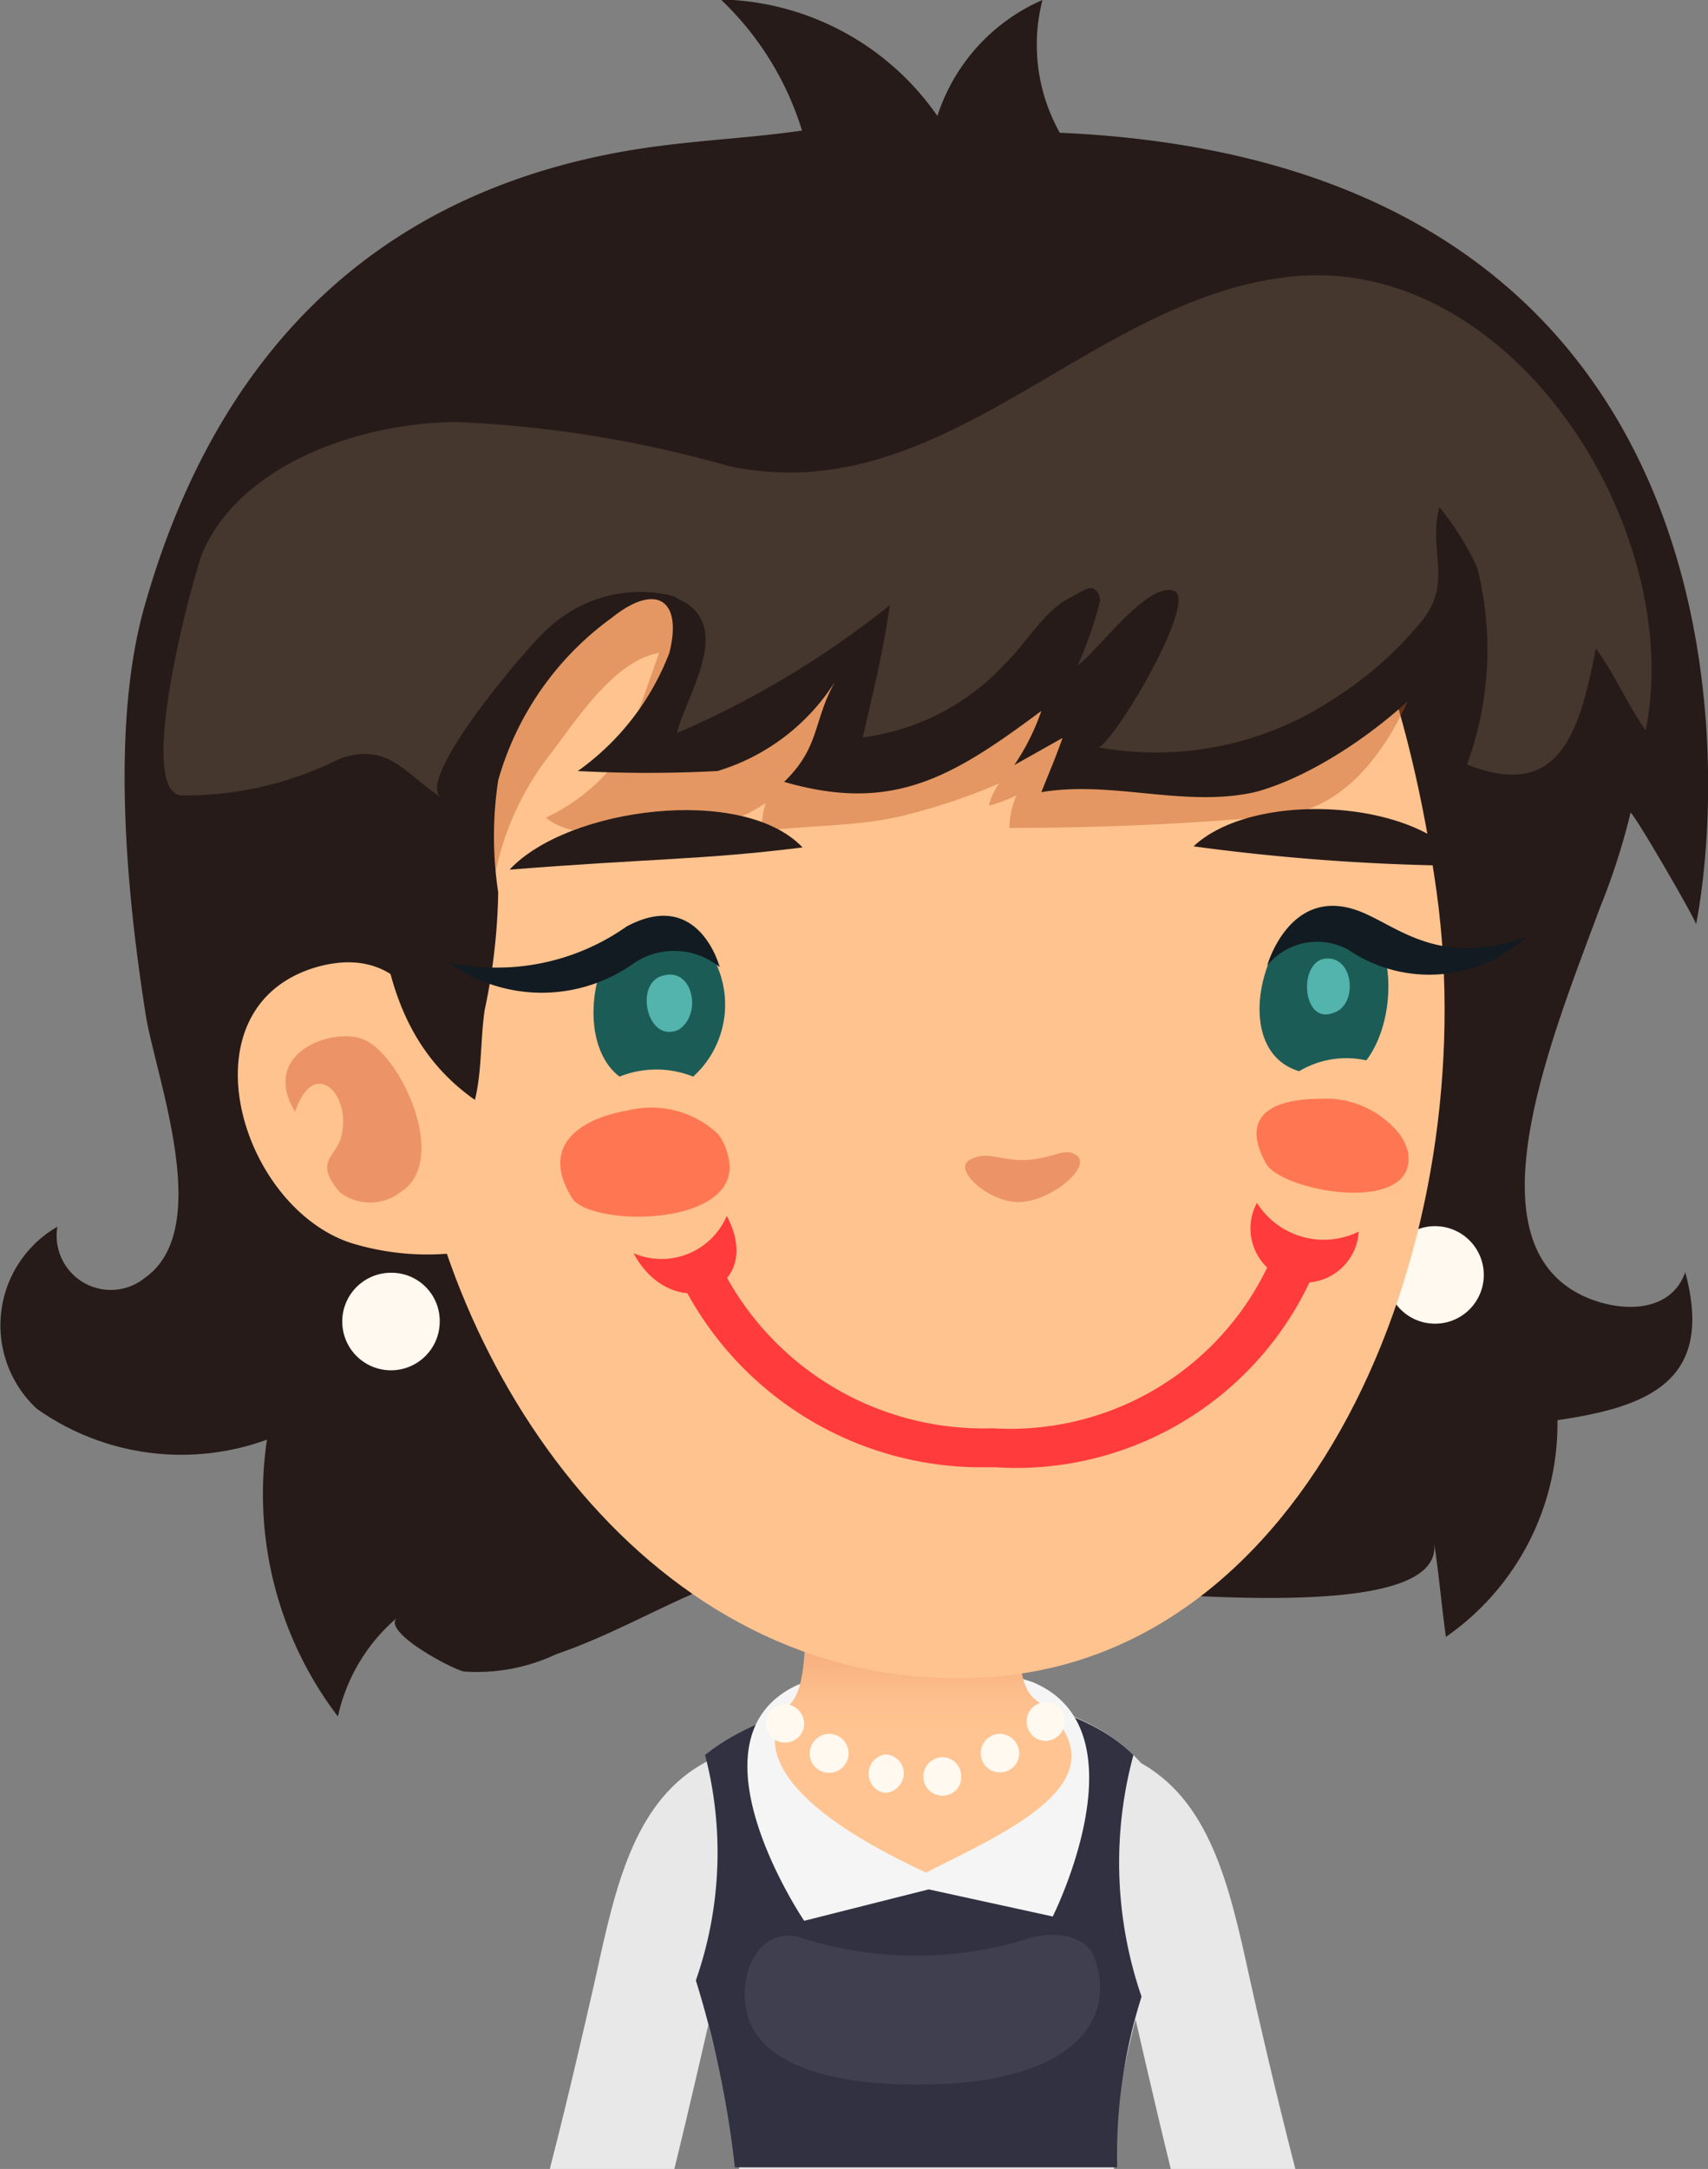 <svg id="레이어_1" data-name="레이어 1" xmlns="http://www.w3.org/2000/svg" xmlns:xlink="http://www.w3.org/1999/xlink" viewBox="0 0 31.54 40.03">
  <rect x="0" y="0" width="31.54" height="40.03" fill="#808080" stroke="none"/>
  <defs>
    <style>
      .cls-1 {
        fill: #e8e8e8;
      }

      .cls-2 {
        fill: #313142;
      }

      .cls-3 {
        fill: #f5f5f5;
      }

      .cls-4 {
        fill: url(#linear-gradient);
      }

      .cls-5 {
        fill: #fff9f0;
      }

      .cls-6 {
        fill: #fff;
        opacity: 0.07;
      }

      .cls-7 {
        fill: #261b18;
      }

      .cls-8 {
        fill: #ffc38f;
      }

      .cls-9 {
        fill: #bc551e;
      }

      .cls-10, .cls-9 {
        opacity: 0.4;
      }

      .cls-10 {
        fill: #d14f2e;
      }

      .cls-11 {
        fill: #45362e;
      }

      .cls-12 {
        fill: #ff7752;
      }

      .cls-13 {
        fill: #1c5c57;
      }

      .cls-14 {
        fill: #6cd9d2;
        opacity: 0.7;
      }

      .cls-15 {
        fill: #121b21;
      }

      .cls-16 {
        fill: #ff3b3b;
      }
    </style>
    <linearGradient id="linear-gradient" x1="21.47" y1="29.78" x2="21.47" y2="31.96" gradientUnits="userSpaceOnUse">
      <stop offset="0" stop-color="#ee996d"/>
      <stop offset="0.02" stop-color="#ee9a6e"/>
      <stop offset="0.37" stop-color="#f8b181"/>
      <stop offset="0.71" stop-color="#fdbf8d"/>
      <stop offset="1" stop-color="#ffc491"/>
    </linearGradient>
  </defs>
  <title>1</title>
  <g>
    <g>
      <path class="cls-1" d="M18.52,34.49l-1-2c-1.37.7-1.72,2.3-2.09,4-.13.57-.49,2.16-.85,3.55h2.3c.31-1.26.62-2.63.72-3.06C17.84,35.86,18.09,34.72,18.52,34.49Z" transform="translate(-4.43)"/>
      <path class="cls-1" d="M25.41,32.49l-1,2c.43.23.68,1.37.92,2.48.1.43.41,1.8.72,3.06h2.3c-.36-1.39-.73-3-.85-3.55C27.13,34.79,26.77,33.19,25.41,32.49Z" transform="translate(-4.43)"/>
      <path class="cls-1" d="M25.38,32.41c-1.62-1.65-5.87-1.52-7.65-.12s.05,5.12.35,7.74H25C25,36.45,27.22,34.28,25.38,32.41Z" transform="translate(-4.43)"/>
      <path class="cls-2" d="M25.51,36.85a7.6,7.6,0,0,1-.15-4.46c-1.63-1.62-6.07-1.49-7.91,0a7.15,7.15,0,0,1-.17,4.16A18.51,18.51,0,0,1,18,40h7.06A9.64,9.64,0,0,1,25.51,36.85Z" transform="translate(-4.43)"/>
      <path class="cls-3" d="M23.51,31.05a6.4,6.4,0,0,0-4.36.05c-2.14,1,.13,4.35.13,4.35l2.3-.58,2.29.5S25.6,31.93,23.51,31.05Z" transform="translate(-4.43)"/>
      <path class="cls-4" d="M23.54,31.36c-.38-.3-.29-1.22-.23-2.29.14-2.41-4-2.5-4,.13,0,1.17,0,1.91-.27,2.23-.6.62-.55,1.72,2.49,3.13C23.18,33.73,25.33,32.79,23.54,31.36Z" transform="translate(-4.43)"/>
      <g>
        <path class="cls-5" d="M18.91,31.45a.36.36,0,0,0-.34.37.35.35,0,0,0,.37.34.35.35,0,0,0,.34-.36A.37.37,0,0,0,18.91,31.45Z" transform="translate(-4.43)"/>
        <path class="cls-5" d="M19.72,32a.37.37,0,0,0-.34.37.36.36,0,1,0,.34-.37Z" transform="translate(-4.43)"/>
        <path class="cls-5" d="M20.77,32.38a.36.36,0,0,0,0,.71.37.37,0,0,0,.35-.37A.35.35,0,0,0,20.77,32.38Z" transform="translate(-4.43)"/>
        <path class="cls-5" d="M21.82,32.43a.36.36,0,0,0-.34.37.35.35,0,0,0,.37.34.34.34,0,0,0,.33-.36A.35.35,0,0,0,21.82,32.43Z" transform="translate(-4.43)"/>
        <path class="cls-5" d="M23.73,31.42a.34.34,0,0,0-.34.36.35.35,0,0,0,.36.35.36.36,0,0,0,.34-.37A.35.35,0,0,0,23.73,31.42Z" transform="translate(-4.43)"/>
        <path class="cls-5" d="M22.88,32a.36.36,0,0,0-.34.37.35.35,0,0,0,.37.34.35.35,0,0,0,.34-.36A.36.36,0,0,0,22.88,32Z" transform="translate(-4.43)"/>
      </g>
      <path class="cls-6" d="M23.28,35.82a7,7,0,0,1-4.1-.07c-.74-.19-1.16.7-.94,1.47.31,1,1.85,1.27,3.2,1.25,2.66,0,3.65-1.1,3.2-2.34C24.52,35.79,24,35.56,23.28,35.82Z" transform="translate(-4.43)"/>
    </g>
    <g>
      <path class="cls-7" d="M24,2.45A3.32,3.32,0,0,1,23.68,0a3.51,3.51,0,0,0-1.94,2.14,5,5,0,0,0-4-2.15,5.6,5.6,0,0,1,1.5,2.42c-1,.14-1.68.16-2.68.29-5.12.68-8.12,3.79-9.45,8.45-.64,2.2-.35,5.26,0,7.51.16,1.14,1.3,4,0,4.92a1,1,0,0,1-1.62-.94A2.1,2.1,0,0,0,5.11,26a4.62,4.62,0,0,0,4.25.57,6.78,6.78,0,0,0,1.31,5.11,3.32,3.32,0,0,1,1.1-1.83c-.33.26,1.09,1,1.24,1a3.43,3.43,0,0,0,1.69-.32c1.46-.5,2.59-1.33,4.16-1.66,1.26-.27,12.39,1.8,12.05-.41.09.58.14,1.17.22,1.75a4.79,4.79,0,0,0,2.06-4c1.74-.25,2.89-.76,2.36-2.73-.28.78-1.23.74-1.88.44-2.13-1-.62-4.68.31-7.18a12.38,12.38,0,0,0,.56-1.74c.06,0,1.22,2,1.21,2.06C36.37,13.83,36.56,3,24,2.45Z" transform="translate(-4.43)"/>
      <path class="cls-5" d="M30.91,22.63a.9.9,0,0,0-.88.92.9.9,0,1,0,.88-.92Z" transform="translate(-4.43)"/>
      <path class="cls-8" d="M19.6,5.38c-5.07,1.07-8.55,8.45-7.52,15.32.77,5.14,4.8,10.74,10.75,10.24s9-8.14,8.13-14.47C30,9.59,26.69,3.89,19.6,5.38Z" transform="translate(-4.43)"/>
      <path class="cls-9" d="M29.63,7.66a14.25,14.25,0,0,0-3.48-1.28A22.61,22.61,0,0,0,20,5.49c-1.85,0-3.87-.09-5.58.72A4.26,4.26,0,0,0,12,8.33a9.61,9.61,0,0,0,.05,4.3,11.52,11.52,0,0,0,1.43,4.24A5.25,5.25,0,0,1,14.53,14c.5-.64,1.21-1.8,2.07-1.95,0,0-.58,1.67-.67,1.84a3.53,3.53,0,0,1-1.42,1.2c.53.46,2.1.37,2.74.24a3.22,3.22,0,0,0,1.32-.51,1.52,1.52,0,0,0-.07.52c.84-.11,1.69-.08,2.54-.27a11.34,11.34,0,0,0,1.84-.61,1.17,1.17,0,0,0-.19.41,2.82,2.82,0,0,0,.51-.19,1.54,1.54,0,0,0-.13.6c1.64,0,3.35-.07,5-.23,2.65-.26,3.45-5.29,2.86-6.25A3.75,3.75,0,0,0,29.63,7.66Z" transform="translate(-4.43)"/>
      <path class="cls-8" d="M10.27,17.85c-2.48.73-1.44,4.37.61,5.08a4.79,4.79,0,0,0,2,.19.21.21,0,0,1,0-.06c.29-.48-.16-3.14-.33-3.64C12.21,18.16,11.46,17.51,10.27,17.85Z" transform="translate(-4.43)"/>
      <path class="cls-10" d="M11.16,19.19c-.56-.25-1.95.23-1.28,1.33.33-1,1-.37.87.36-.05.48-.57.5-.05,1.12a.92.92,0,0,0,1.13,0C12.73,21.43,11.85,19.5,11.16,19.19Z" transform="translate(-4.43)"/>
      <path class="cls-7" d="M30.26,6.93c-1.08-.74-1.7-1.9-3-2.51a15.26,15.26,0,0,0-3.59-1.18,17.3,17.3,0,0,0-5.23-.08C15.62,3.54,12.16,5,11.3,8c-.54,1.89-.22,4.06-.05,6,.2,2.21-.13,4.84,1.95,6.3.13-.53.1-1.11.18-1.66a11.19,11.19,0,0,0,.25-2.17,6.86,6.86,0,0,1,0-2.07,5.57,5.57,0,0,1,2.1-3c.81-.65,1.31-.34,1.06.65a4.77,4.77,0,0,1-1.69,2.18,24.4,24.4,0,0,0,2.58,0,3.9,3.9,0,0,0,2.17-1.65c-.41.73-.27,1.2-.94,1.85,2,.58,3.1-.08,4.75-1.31a4.25,4.25,0,0,1-.5,1l.89-.5c-.12.35-.26.67-.39,1,1.31-.22,2.64.29,3.94,0,1.62-.42,4.17-2.43,4.45-4.17a3.07,3.07,0,0,0-.42-2A4.72,4.72,0,0,0,30.26,6.93Z" transform="translate(-4.43)"/>
      <path class="cls-11" d="M28.32,5.1c-3.77.36-6.44,4.36-10.44,3.5a21.49,21.49,0,0,0-5-.81c-1.69,0-3.93.71-4.69,2.36-.16.35-1.28,4.42-.42,4.53A6.36,6.36,0,0,0,10.71,14c.9-.31,1.2.29,1.87.72-.51-.33,1.62-2.82,1.94-3.09A2.49,2.49,0,0,1,16.86,11l.24.13c.82.53,0,1.71-.17,2.4a17.1,17.1,0,0,0,3.93-2.36c-.12.85-.31,1.63-.5,2.44A4.33,4.33,0,0,0,23,12.24c.4-.39.73-1,1.23-1.23.26-.14.43-.29.52.06a7.21,7.21,0,0,1-.42,1.21c.37-.26,1.27-1.53,1.77-1.38s-1.18,2.94-1.4,2.89a5.93,5.93,0,0,0,4.37-.9,6.72,6.72,0,0,0,1.64-1.46c.54-.7.09-1.28.3-2.07a5.15,5.15,0,0,1,.7,1.12,6.18,6.18,0,0,1-.19,3.63c1.73.69,2.08-.63,2.38-2.14.35.47.56,1,.92,1.51C35.56,9.78,32.38,4.72,28.32,5.1Z" transform="translate(-4.43)"/>
      <path class="cls-5" d="M11.64,23.49a.9.9,0,1,0,.91.89A.89.89,0,0,0,11.64,23.49Z" transform="translate(-4.43)"/>
    </g>
    <g>
      <path class="cls-12" d="M30.28,20.94a1.74,1.74,0,0,0-1.48-.66c-.65,0-1.54.18-1,1.18.26.53,2.83,1,2.63-.2A1,1,0,0,0,30.28,20.94Z" transform="translate(-4.43)"/>
      <path class="cls-12" d="M17.69,20.93A1.8,1.8,0,0,0,16,20.5c-.72.12-1.66.57-1,1.62.39.55,3.29.52,2.86-.84A1,1,0,0,0,17.69,20.93Z" transform="translate(-4.43)"/>
      <path class="cls-7" d="M26.47,15.62a39.88,39.88,0,0,0,5,.36C30.69,14.76,27.6,14.56,26.47,15.62Z" transform="translate(-4.43)"/>
      <path class="cls-10" d="M23.33,21.41c-.48,0-.68-.18-1,0s.41.84,1,.77,1.22-.64,1-.84S23.87,21.4,23.33,21.41Z" transform="translate(-4.43)"/>
      <path class="cls-7" d="M13.84,16.05c2.66-.21,3.57-.18,5.41-.41C18.15,14.48,14.91,14.9,13.84,16.05Z" transform="translate(-4.43)"/>
      <path class="cls-13" d="M16.94,17c-1.41-.5-2.07,2.11-1.07,2.87a1.83,1.83,0,0,1,1.36,0A1.79,1.79,0,0,0,16.94,17Z" transform="translate(-4.43)"/>
      <path class="cls-14" d="M16.7,18c-.58.1-.33,1.29.27,1C17.4,18.71,17.22,17.87,16.7,18Z" transform="translate(-4.43)"/>
      <path class="cls-13" d="M29.5,16.89c-1.41-.91-2.65,2.41-1.08,2.88a1.7,1.7,0,0,1,1.24-.2C30.2,18.87,30.26,17.37,29.5,16.89Z" transform="translate(-4.43)"/>
      <path class="cls-14" d="M28.94,17.69c-.55,0-.48,1.25.12,1C29.5,18.55,29.44,17.68,28.94,17.69Z" transform="translate(-4.43)"/>
      <path class="cls-15" d="M29.54,16.82c-1.29-.5-1.71,1-1.71,1a1.19,1.19,0,0,1,1.5-.29,2.66,2.66,0,0,0,3.29-.24C31,17.87,30.24,17.09,29.54,16.82Z" transform="translate(-4.43)"/>
      <path class="cls-15" d="M16,17.1a4.16,4.16,0,0,1-3.29.66,2.93,2.93,0,0,0,3.45,0,1.33,1.33,0,0,1,1.56.09S17.34,16.38,16,17.1Z" transform="translate(-4.43)"/>
      <g>
        <path class="cls-16" d="M16.13,23.13c.72,1.35,2.46.7,1.72-.69A1.31,1.31,0,0,1,16.13,23.13Z" transform="translate(-4.43)"/>
        <path class="cls-16" d="M27.64,22.2a1,1,0,1,0,1.88.53A1.46,1.46,0,0,1,27.64,22.2Z" transform="translate(-4.43)"/>
        <path class="cls-16" d="M28.46,22.94a.4.4,0,0,0-.52.21,5.27,5.27,0,0,1-5.18,3.21,5.42,5.42,0,0,1-4.94-2.84.45.45,0,0,0-.54-.22.33.33,0,0,0-.21.47,6.2,6.2,0,0,0,5.52,3.31h.22a6,6,0,0,0,5.92-3.68A.38.38,0,0,0,28.46,22.94Z" transform="translate(-4.43)"/>
      </g>
    </g>
  </g>
</svg>
